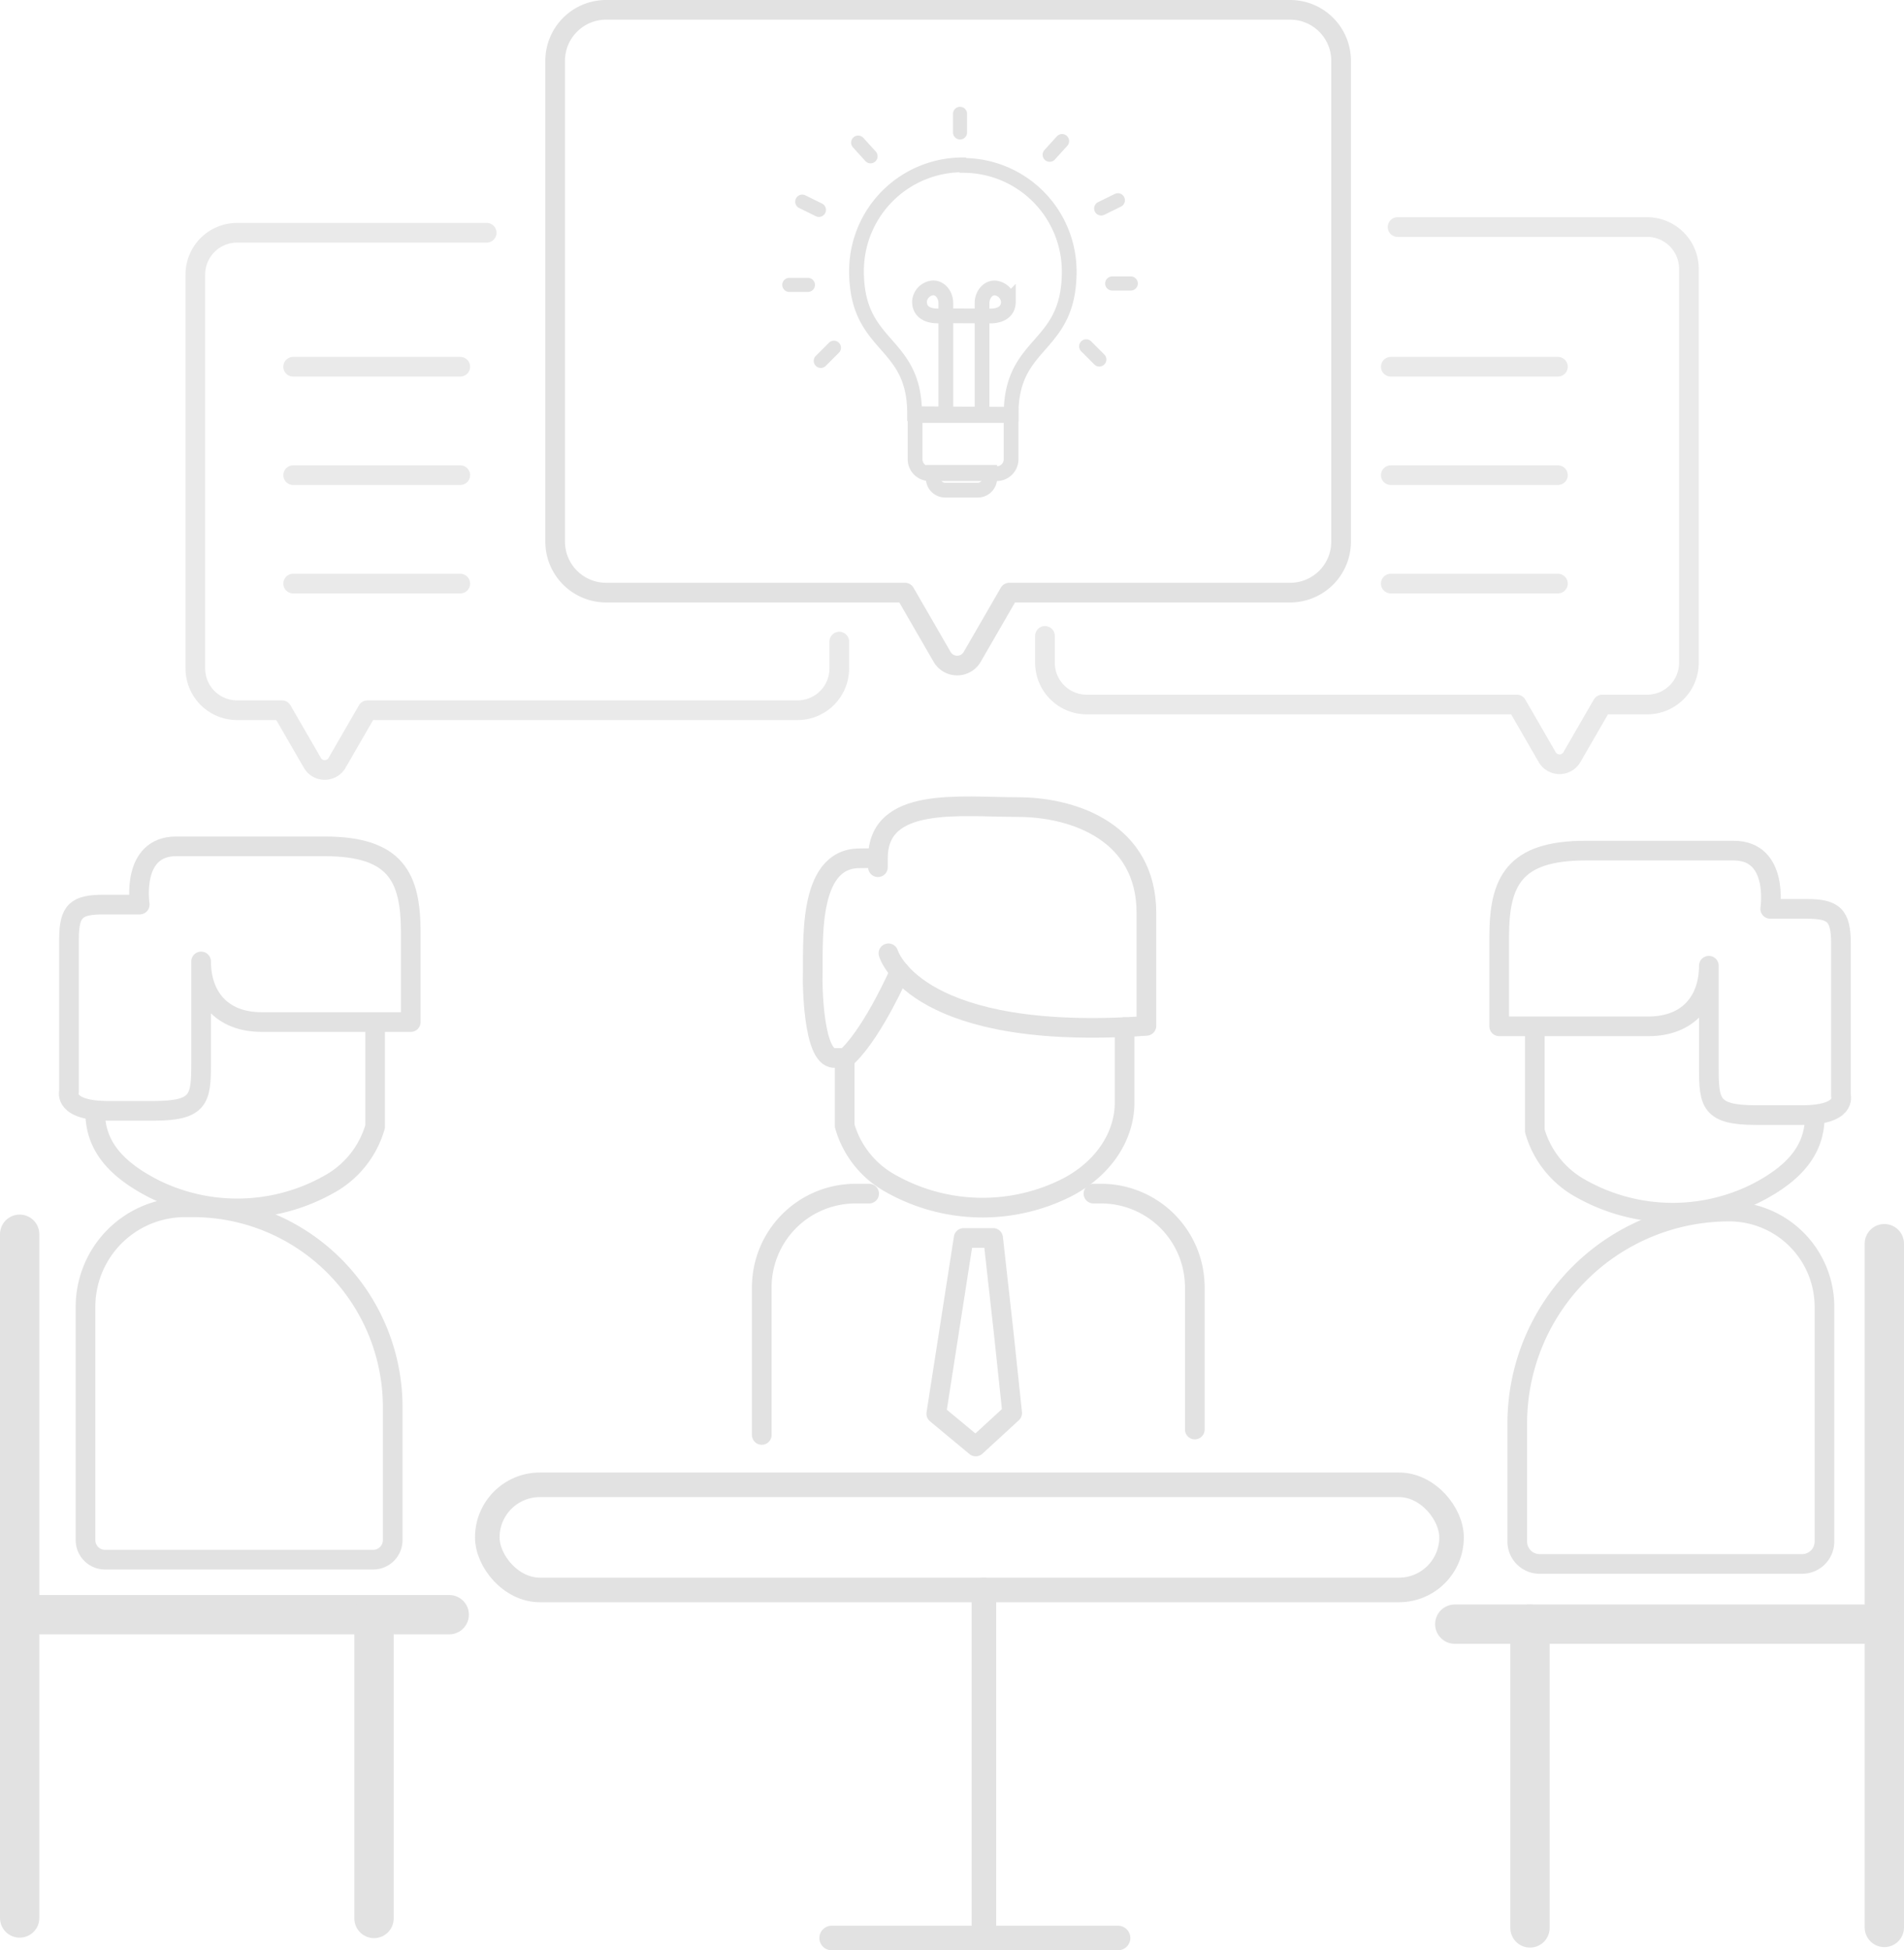<svg xmlns="http://www.w3.org/2000/svg" width="387.393" height="396.75" viewBox="0 0 387.393 396.75">
  <g id="Group_146" data-name="Group 146" transform="translate(-1351 -4735.462)">
    <path id="Path_181" data-name="Path 181" d="M1579.814,4944.41v15.314c0,6.951-4.359,13.482-11.7,17.3a38.054,38.054,0,0,1-35.765-.728,19.505,19.505,0,0,1-9.487-11.8v-12.611" fill="none" stroke="#e2e2e2" stroke-linecap="round" stroke-linejoin="round" stroke-width="4"/>
    <path id="Path_182" data-name="Path 182" d="M1531.759,4929.393s4.826,16.931,48.06,15.017q2.153-.1,4.432-.254v-22.974c0-16.282-14.55-21.535-26.246-21.535s-28.377-2.265-28.377,10.388v1.846" fill="none" stroke="#e2e2e2" stroke-linecap="round" stroke-linejoin="round" stroke-width="4"/>
    <path id="Path_183" data-name="Path 183" d="M1534.056,4933.1s-5.117,11.762-10.37,17.015" fill="none" stroke="#e2e2e2" stroke-linecap="round" stroke-linejoin="round" stroke-width="4"/>
    <path id="Path_184" data-name="Path 184" d="M1505.992,5027.373v-30.025a19.065,19.065,0,0,1,19.065-19.065h2.777" fill="none" stroke="#e2e2e2" stroke-linecap="round" stroke-linejoin="round" stroke-width="4"/>
    <path id="Path_185" data-name="Path 185" d="M1573.478,4978.283h1.555a19.065,19.065,0,0,1,19.065,19.065v28.923" fill="none" stroke="#e2e2e2" stroke-linecap="round" stroke-linejoin="round" stroke-width="4"/>
    <path id="Path_186" data-name="Path 186" d="M1547.065,4987.3h6l2.166,19.435,1.712,16.177-7.413,6.812-8.033-6.664Z" fill="none" stroke="#e2e2e2" stroke-linecap="round" stroke-linejoin="round" stroke-width="4"/>
    <path id="Path_187" data-name="Path 187" d="M1523.118,4950.683h-2.4c-4.406,0-4.371-15.924-4.371-15.924.207-6.955-1.313-24.691,9.542-24.691l3.038-.033" fill="none" stroke="#e2e2e2" stroke-linecap="round" stroke-linejoin="round" stroke-width="4"/>
    <path id="Path_188" data-name="Path 188" d="M1725.566,4958.386v-30.993c0-5.827-1.525-7.04-7.039-7.04h-7.353s1.838-11.849-7.418-11.849h-30.164c-14.607,0-17.561,6.335-17.561,17.56v18.185h30.329c8.271,0,12.327-5.356,12.327-12.328v20.76c0,7.191.336,9.628,9.628,9.628h9.293C1726.8,4962.309,1725.566,4958.386,1725.566,4958.386Z" fill="none" stroke="#e2e2e2" stroke-linecap="round" stroke-linejoin="round" stroke-width="4"/>
    <path id="Path_189" data-name="Path 189" d="M1720.238,4962.584c0,6.95-4.359,11.644-11.705,15.467a38.063,38.063,0,0,1-35.765-.728,19.512,19.512,0,0,1-9.487-11.8v-20.882" fill="none" stroke="#e2e2e2" stroke-linecap="round" stroke-linejoin="round" stroke-width="4"/>
    <path id="Rectangle_62" data-name="Rectangle 62" d="M43.119,0h0A19.376,19.376,0,0,1,62.5,19.376V67.141a4.545,4.545,0,0,1-4.545,4.545H4.545A4.545,4.545,0,0,1,0,67.141V43.119A43.119,43.119,0,0,1,43.119,0Z" transform="translate(1659.707 4981.93)" fill="none" stroke="#e2e2e2" stroke-linecap="round" stroke-linejoin="round" stroke-width="4"/>
    <path id="Path_190" data-name="Path 190" d="M1365.04,4957.516v-30.993c0-5.827,1.526-7.04,7.04-7.04h7.352s-1.838-11.849,7.418-11.849h30.165c14.606,0,17.56,6.335,17.56,17.561v18.184h-30.328c-8.272,0-12.328-5.355-12.328-12.328v20.76c0,7.192-.335,9.628-9.628,9.628H1373C1363.808,4961.439,1365.04,4957.516,1365.04,4957.516Z" fill="none" stroke="#e2e2e2" stroke-linecap="round" stroke-linejoin="round" stroke-width="4"/>
    <path id="Path_191" data-name="Path 191" d="M1370.369,4961.714c0,6.951,4.358,11.644,11.7,15.467a38.065,38.065,0,0,0,35.765-.728,19.509,19.509,0,0,0,9.488-11.8v-20.883" fill="none" stroke="#e2e2e2" stroke-linecap="round" stroke-linejoin="round" stroke-width="4"/>
    <path id="Rectangle_63" data-name="Rectangle 63" d="M3.972,0H58.524A3.972,3.972,0,0,1,62.5,3.972V51.436a20.25,20.25,0,0,1-20.25,20.25h-1.59A40.656,40.656,0,0,1,0,31.03V3.972A3.972,3.972,0,0,1,3.972,0Z" transform="translate(1430.899 5052.746) rotate(-180)" fill="none" stroke="#e2e2e2" stroke-linecap="round" stroke-linejoin="round" stroke-width="4"/>
    <path id="Path_192" data-name="Path 192" d="M1623.864,4747.838v97.806a10.37,10.37,0,0,1-10.376,10.376H1556.36l-7.545,13.059a3.537,3.537,0,0,1-6.139,0l-7.546-13.059h-60.8a10.37,10.37,0,0,1-10.376-10.376v-97.806a10.37,10.37,0,0,1,10.376-10.376h139.162A10.37,10.37,0,0,1,1623.864,4747.838Z" fill="none" stroke="#e2e2e2" stroke-linecap="round" stroke-linejoin="round" stroke-width="4"/>
    <path id="Path_193" data-name="Path 193" d="M1543.441,4819.723v-22.617c0-1.542-1.041-3.084-2.57-3.084a2.99,2.99,0,0,0-2.79,2.79c0,3.378,4.221,2.9,4.221,2.9h4.942l-.24.016h4.941s4.222.477,4.222-2.9a2.992,2.992,0,0,0-2.791-2.79c-1.529,0-2.57,1.542-2.57,3.084v22.617" fill="none" stroke="#e2e2e2" stroke-miterlimit="10" stroke-width="3"/>
    <path id="Rectangle_64" data-name="Rectangle 64" d="M0,0H19.533a0,0,0,0,1,0,0V8.894A2.929,2.929,0,0,1,16.6,11.822H2.929A2.929,2.929,0,0,1,0,8.894V0A0,0,0,0,1,0,0Z" transform="translate(1537.185 4819.996)" fill="none" stroke="#e2e2e2" stroke-miterlimit="10" stroke-width="3"/>
    <path id="Path_194" data-name="Path 194" d="M1537.088,4819.629c0-15.164-11.822-13.108-11.822-29.042A21.589,21.589,0,0,1,1546.855,4769l.1.11a21.589,21.589,0,0,1,21.589,21.589c0,15.934-11.823,13.878-11.823,29.042Z" fill="none" stroke="#e2e2e2" stroke-miterlimit="10" stroke-width="3"/>
    <path id="Rectangle_65" data-name="Rectangle 65" d="M0,0H11.5a0,0,0,0,1,0,0V1.2A2.429,2.429,0,0,1,9.073,3.632H2.429A2.429,2.429,0,0,1,0,1.2V0A0,0,0,0,1,0,0Z" transform="translate(1540.876 4831.543)" fill="none" stroke="#e2e2e2" stroke-miterlimit="10" stroke-width="3"/>
    <g id="Group_49" data-name="Group 49">
      <g id="Group_48" data-name="Group 48">
        <path id="Path_195" data-name="Path 195" d="M1518.254,4776.871l-3.391-1.669a1.434,1.434,0,0,0-1.267,2.574l3.391,1.669a1.434,1.434,0,0,0,1.267-2.574Z" fill="#e2e2e2"/>
      </g>
    </g>
    <g id="Group_51" data-name="Group 51">
      <g id="Group_50" data-name="Group 50">
        <path id="Path_196" data-name="Path 196" d="M1521.688,4805.191a1.434,1.434,0,0,0-2.028,0l-2.672,2.672a1.434,1.434,0,1,0,2.028,2.029l2.672-2.672A1.436,1.436,0,0,0,1521.688,4805.191Z" fill="#e2e2e2"/>
      </g>
    </g>
    <g id="Group_53" data-name="Group 53">
      <g id="Group_52" data-name="Group 52">
        <path id="Path_197" data-name="Path 197" d="M1515.378,4791.986H1511.6a1.434,1.434,0,0,0,0,2.868h3.779a1.434,1.434,0,0,0,0-2.868Z" fill="#e2e2e2"/>
      </g>
    </g>
    <g id="Group_55" data-name="Group 55">
      <g id="Group_54" data-name="Group 54">
        <path id="Path_198" data-name="Path 198" d="M1529.087,4768.314a1.435,1.435,0,0,0,.1-2.026l-2.541-2.8a1.435,1.435,0,0,0-2.124,1.929l2.541,2.8A1.434,1.434,0,0,0,1529.087,4768.314Z" fill="#e2e2e2"/>
      </g>
    </g>
    <g id="Group_57" data-name="Group 57">
      <g id="Group_56" data-name="Group 56">
        <path id="Path_199" data-name="Path 199" d="M1573.765,4778.507a1.434,1.434,0,0,0,1.92.654l3.391-1.67a1.434,1.434,0,0,0-1.267-2.573l-3.391,1.669A1.435,1.435,0,0,0,1573.765,4778.507Z" fill="#e2e2e2"/>
      </g>
    </g>
    <g id="Group_59" data-name="Group 59">
      <g id="Group_58" data-name="Group 58">
        <path id="Path_200" data-name="Path 200" d="M1570.984,4806.936l2.672,2.672a1.434,1.434,0,0,0,2.028-2.029l-2.672-2.672a1.434,1.434,0,0,0-2.028,2.029Z" fill="#e2e2e2"/>
      </g>
    </g>
    <g id="Group_61" data-name="Group 61">
      <g id="Group_60" data-name="Group 60">
        <path id="Path_201" data-name="Path 201" d="M1575.86,4793.136a1.434,1.434,0,0,0,1.434,1.434h3.779a1.434,1.434,0,1,0,0-2.868h-3.779A1.434,1.434,0,0,0,1575.86,4793.136Z" fill="#e2e2e2"/>
      </g>
    </g>
    <g id="Group_63" data-name="Group 63">
      <g id="Group_62" data-name="Group 62">
        <path id="Path_202" data-name="Path 202" d="M1565.611,4767.933l2.54-2.8a1.434,1.434,0,1,0-2.123-1.929l-2.541,2.8a1.435,1.435,0,0,0,2.124,1.929Z" fill="#e2e2e2"/>
      </g>
    </g>
    <g id="Group_65" data-name="Group 65">
      <g id="Group_64" data-name="Group 64">
        <path id="Path_203" data-name="Path 203" d="M1546.331,4763.838a1.434,1.434,0,0,0,1.434-1.434v-3.779a1.434,1.434,0,1,0-2.868,0v3.779A1.434,1.434,0,0,0,1546.331,4763.838Z" fill="#e2e2e2"/>
      </g>
    </g>
    <path id="Path_204" data-name="Path 204" d="M1635.353,4781.652h50.777a8.5,8.5,0,0,1,8.5,8.5v80.132a8.5,8.5,0,0,1-8.5,8.5h-9.124l-6.182,10.7a2.9,2.9,0,0,1-5.03,0l-6.182-10.7h-87.5a8.5,8.5,0,0,1-8.5-8.5v-5.46" fill="none" stroke="#e2e2e2" stroke-linecap="round" stroke-linejoin="round" stroke-width="4" opacity="0.7"/>
    <path id="Path_205" data-name="Path 205" d="M1450.022,4782.813h-50.777a8.5,8.5,0,0,0-8.5,8.5v80.132a8.5,8.5,0,0,0,8.5,8.5h9.124l6.182,10.7a2.9,2.9,0,0,0,5.029,0l6.182-10.7h87.5a8.5,8.5,0,0,0,8.5-8.5v-5.46" fill="none" stroke="#e2e2e2" stroke-linecap="round" stroke-linejoin="round" stroke-width="4" opacity="0.7"/>
    <line id="Line_153" data-name="Line 153" x1="34.005" transform="translate(1633.974 4810.067)" fill="none" stroke="#e2e2e2" stroke-linecap="round" stroke-linejoin="round" stroke-width="4" opacity="0.7"/>
    <line id="Line_154" data-name="Line 154" x1="34.005" transform="translate(1633.974 4832.125)" fill="none" stroke="#e2e2e2" stroke-linecap="round" stroke-linejoin="round" stroke-width="4" opacity="0.7"/>
    <line id="Line_155" data-name="Line 155" x1="34.005" transform="translate(1633.974 4854.182)" fill="none" stroke="#e2e2e2" stroke-linecap="round" stroke-linejoin="round" stroke-width="4" opacity="0.7"/>
    <line id="Line_156" data-name="Line 156" x1="34.005" transform="translate(1410.645 4810.067)" fill="none" stroke="#e2e2e2" stroke-linecap="round" stroke-linejoin="round" stroke-width="4" opacity="0.7"/>
    <line id="Line_157" data-name="Line 157" x1="34.005" transform="translate(1410.645 4832.125)" fill="none" stroke="#e2e2e2" stroke-linecap="round" stroke-linejoin="round" stroke-width="4" opacity="0.7"/>
    <line id="Line_158" data-name="Line 158" x1="34.005" transform="translate(1410.645 4854.182)" fill="none" stroke="#e2e2e2" stroke-linecap="round" stroke-linejoin="round" stroke-width="4" opacity="0.7"/>
    <rect id="Rectangle_66" data-name="Rectangle 66" width="196.19" height="21.389" rx="10.695" transform="translate(1450.145 5037.518)" fill="none" stroke="#e2e2e2" stroke-linecap="round" stroke-linejoin="round" stroke-width="5"/>
    <line id="Line_159" data-name="Line 159" y2="139.095" transform="translate(1355 4986.545)" fill="none" stroke="#e2e2e2" stroke-linecap="round" stroke-miterlimit="10" stroke-width="8"/>
    <line id="Line_160" data-name="Line 160" x2="87.302" transform="translate(1355.098 5063.94)" fill="none" stroke="#e2e2e2" stroke-linecap="round" stroke-miterlimit="10" stroke-width="8"/>
    <line id="Line_161" data-name="Line 161" y1="61.798" transform="translate(1427.098 5063.94)" fill="none" stroke="#e2e2e2" stroke-linecap="round" stroke-miterlimit="10" stroke-width="8"/>
    <line id="Line_162" data-name="Line 162" y2="139.095" transform="translate(1734.393 4988.468)" fill="none" stroke="#e2e2e2" stroke-linecap="round" stroke-miterlimit="10" stroke-width="8"/>
    <line id="Line_163" data-name="Line 163" x1="87.302" transform="translate(1646.993 5065.863)" fill="none" stroke="#e2e2e2" stroke-linecap="round" stroke-miterlimit="10" stroke-width="8"/>
    <line id="Line_164" data-name="Line 164" y1="61.798" transform="translate(1662.295 5065.863)" fill="none" stroke="#e2e2e2" stroke-linecap="round" stroke-miterlimit="10" stroke-width="8"/>
    <line id="Line_165" data-name="Line 165" y2="69.33" transform="translate(1551.19 5058.907)" fill="none" stroke="#e2e2e2" stroke-linecap="round" stroke-linejoin="round" stroke-width="5"/>
    <line id="Line_166" data-name="Line 166" x2="58.267" transform="translate(1520.212 5129.712)" fill="none" stroke="#e2e2e2" stroke-linecap="round" stroke-linejoin="round" stroke-width="5"/>
  </g>
</svg>
